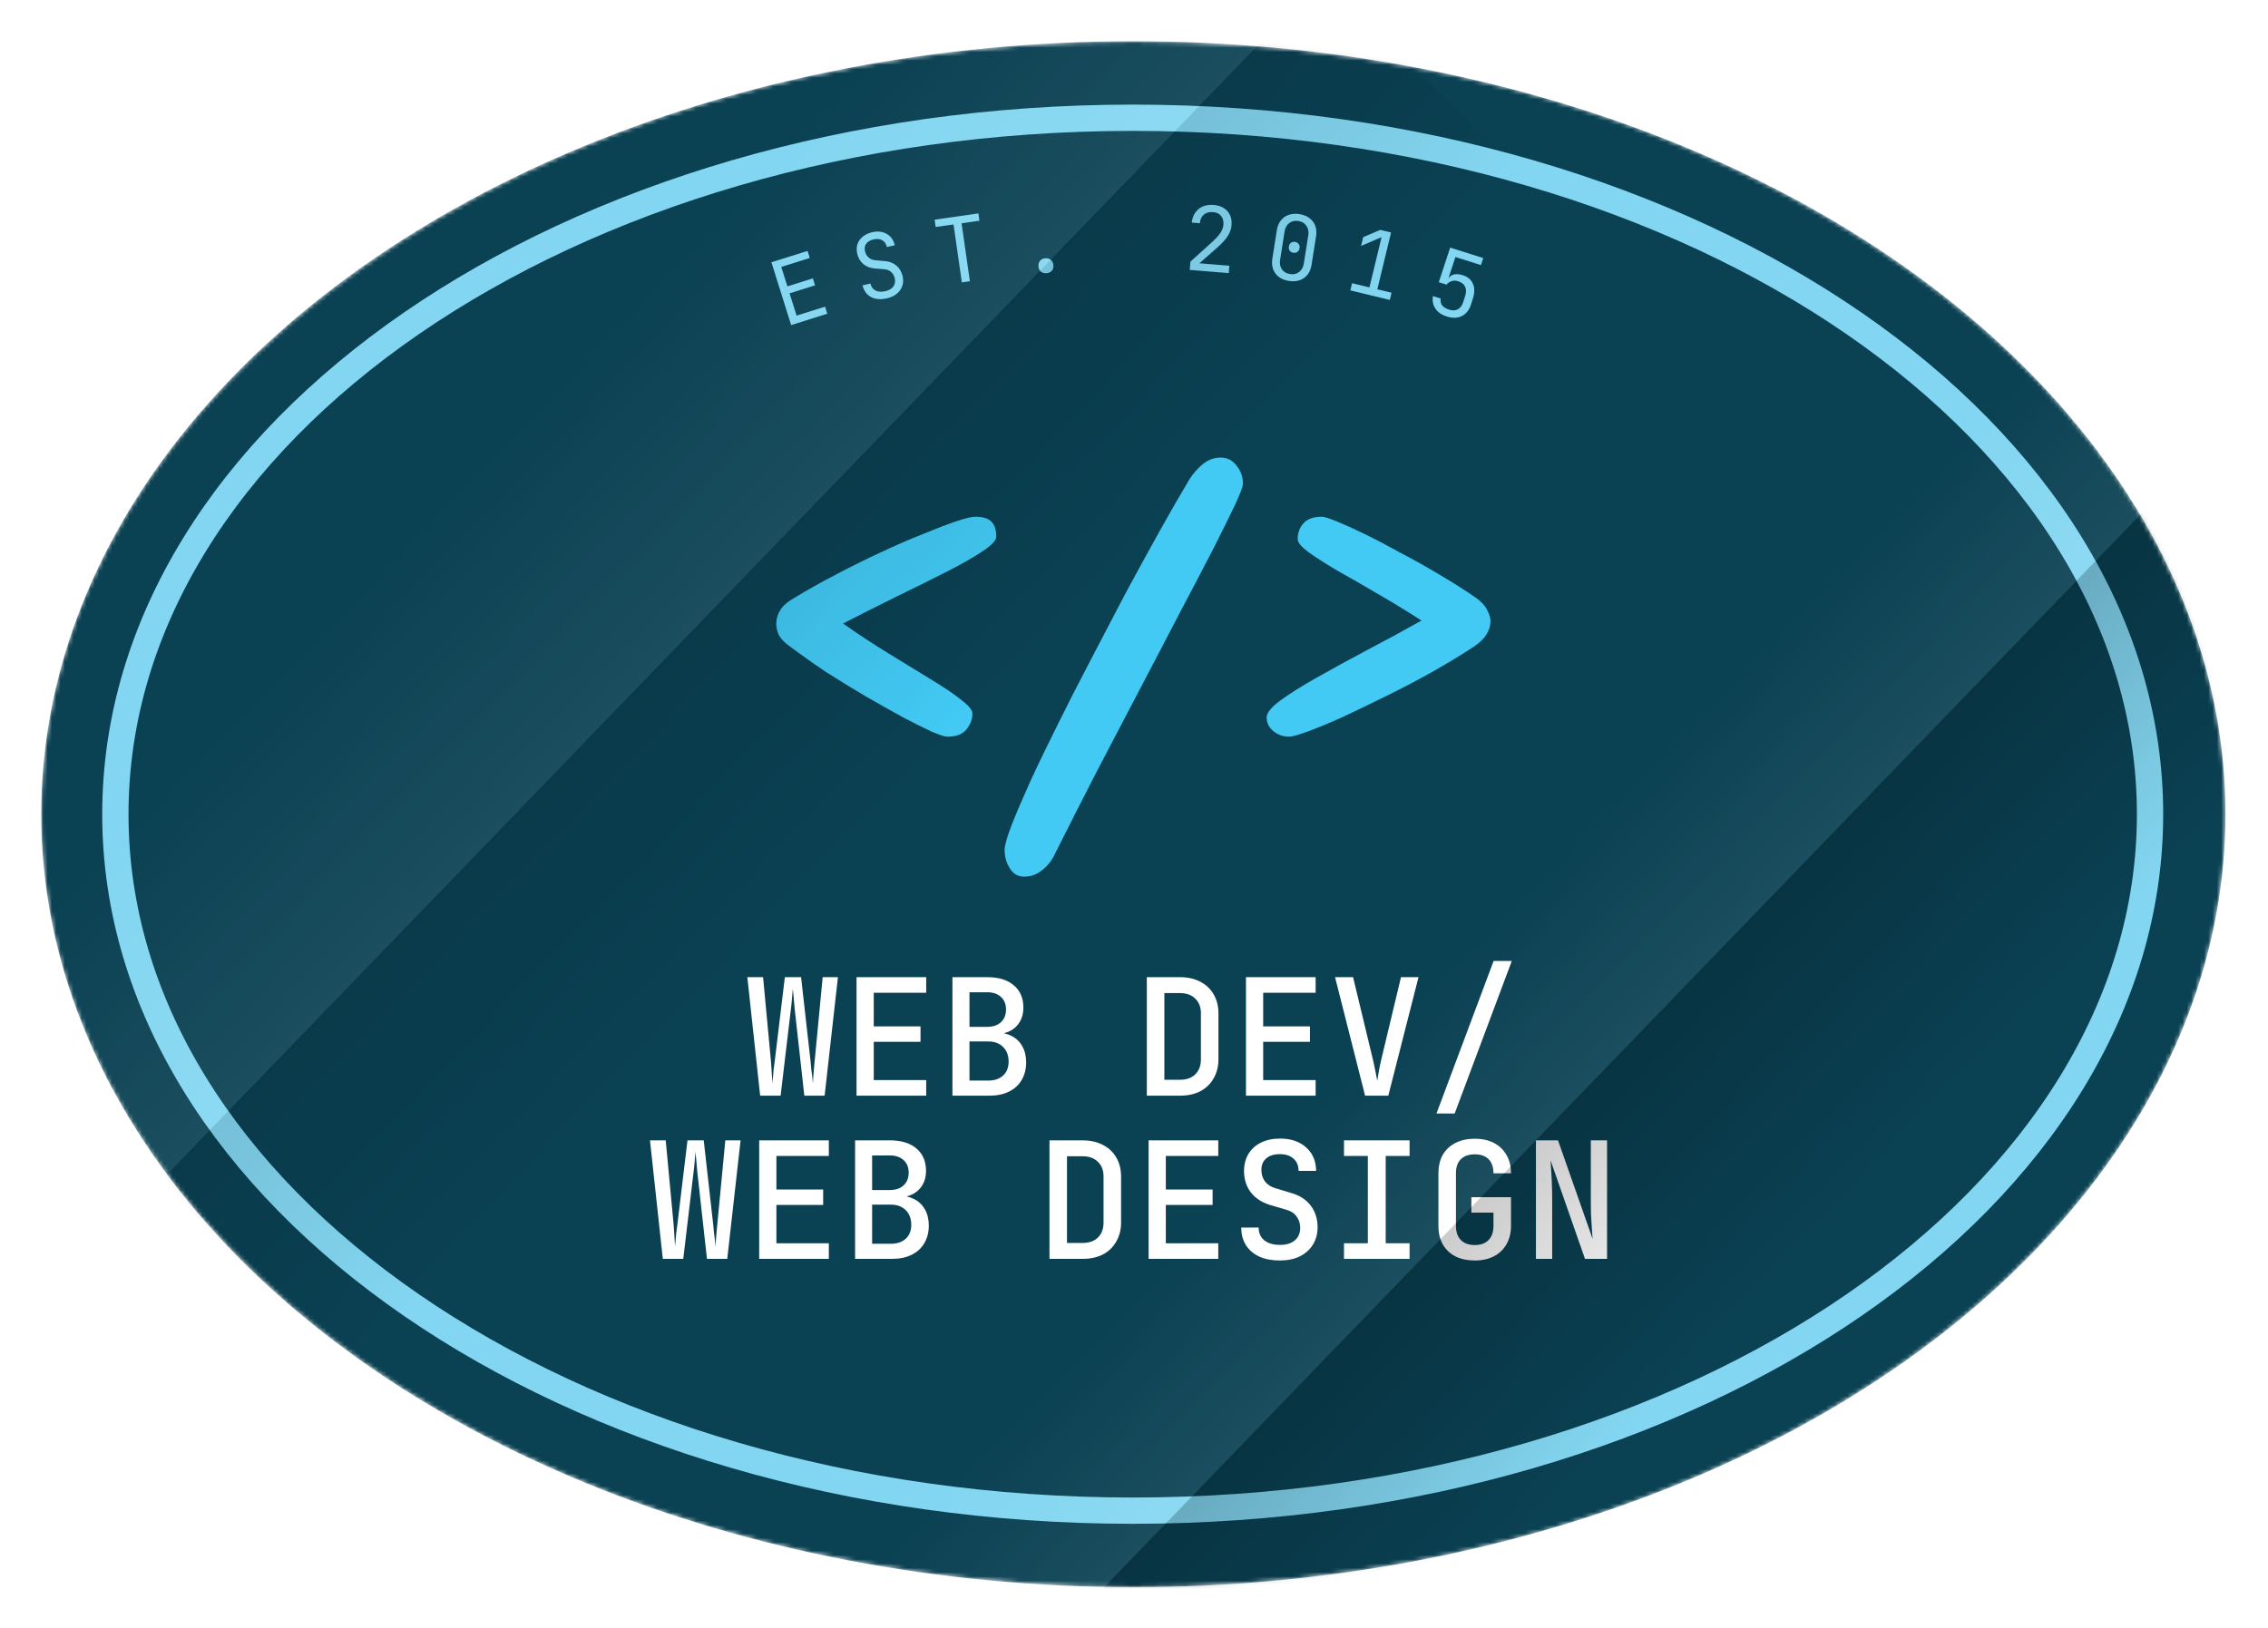 <svg width="528" height="379" viewBox="0 0 528 379" fill="none" xmlns="http://www.w3.org/2000/svg">
<g filter="url(#filter0_d_1023_70)">
<mask id="mask0_1023_70" style="mask-type:alpha" maskUnits="userSpaceOnUse" x="6" y="6" width="509" height="360">
<ellipse cx="260.25" cy="186" rx="180" ry="254.25" transform="rotate(90 260.25 186)" fill="#0A4153"/>
</mask>
<g mask="url(#mask0_1023_70)">
<ellipse cx="260.25" cy="186" rx="180" ry="254.25" transform="rotate(90 260.25 186)" fill="#0A4153"/>
<path d="M496.94 186C496.94 230.335 470.853 270.805 427.999 300.323C385.158 329.831 325.805 348.18 260.099 348.18C194.392 348.18 135.039 329.831 92.198 300.322C49.344 270.805 23.257 230.335 23.257 186C23.257 141.666 49.344 101.195 92.198 71.678C135.04 42.17 194.392 23.82 260.099 23.82C325.805 23.82 385.158 42.17 427.999 71.678C470.853 101.195 496.94 141.666 496.94 186Z" stroke="#83D6F1" stroke-width="6.12"/>
<path d="M180.584 72.102L175.99 57.476L184.404 54.833L184.92 56.476L178.289 58.559L179.711 63.087L185.641 61.224L186.151 62.847L180.221 64.71L181.851 69.898L188.482 67.815L188.999 69.458L180.584 72.102ZM202.872 65.872C201.889 66.094 201.005 66.121 200.221 65.953C199.451 65.782 198.805 65.433 198.284 64.904C197.763 64.376 197.4 63.69 197.196 62.846L199.04 62.431C199.209 63.182 199.596 63.719 200.199 64.042C200.817 64.362 201.583 64.419 202.498 64.213C203.359 64.019 203.98 63.657 204.363 63.125C204.759 62.591 204.872 61.949 204.703 61.197C204.568 60.596 204.285 60.108 203.856 59.731C203.44 59.351 202.912 59.14 202.271 59.098L200.1 58.92C199.005 58.836 198.094 58.489 197.368 57.878C196.655 57.263 196.187 56.458 195.962 55.461C195.781 54.655 195.801 53.918 196.024 53.251C196.257 52.567 196.665 51.987 197.246 51.512C197.825 51.023 198.558 50.678 199.446 50.478C200.757 50.182 201.892 50.314 202.85 50.873C203.805 51.419 204.427 52.297 204.714 53.51L202.871 53.925C202.704 53.188 202.35 52.665 201.807 52.357C201.274 52.032 200.605 51.96 199.799 52.142C199.007 52.32 198.429 52.652 198.064 53.136C197.714 53.617 197.615 54.198 197.769 54.881C197.908 55.496 198.191 55.992 198.621 56.368C199.05 56.745 199.594 56.96 200.251 57.013L202.448 57.207C203.515 57.296 204.407 57.655 205.123 58.283C205.838 58.911 206.31 59.73 206.538 60.741C206.722 61.56 206.693 62.321 206.449 63.021C206.205 63.722 205.773 64.322 205.154 64.82C204.548 65.315 203.787 65.666 202.872 65.872ZM220.323 62.158L218.387 48.667L214.229 49.264L213.985 47.559L224.17 46.097L224.415 47.802L220.258 48.399L222.194 61.889L220.323 62.158ZM240.018 60.023C239.487 60.059 239.05 59.934 238.709 59.648C238.381 59.361 238.199 58.96 238.165 58.443C238.128 57.898 238.253 57.455 238.539 57.113C238.838 56.77 239.254 56.581 239.784 56.545C240.315 56.51 240.745 56.642 241.074 56.943C241.417 57.242 241.606 57.665 241.643 58.209C241.678 58.726 241.545 59.149 241.244 59.478C240.957 59.806 240.548 59.988 240.018 60.023ZM273.375 59.257L273.531 57.331L278.6 52.749C279.465 51.962 280.105 51.255 280.521 50.629C280.938 49.989 281.171 49.361 281.221 48.747C281.29 47.896 281.107 47.207 280.672 46.68C280.251 46.154 279.636 45.859 278.827 45.793C277.934 45.721 277.209 45.915 276.652 46.376C276.109 46.837 275.801 47.508 275.73 48.387L273.846 48.234C273.949 47.315 274.223 46.537 274.668 45.899C275.128 45.248 275.721 44.769 276.449 44.463C277.19 44.158 278.028 44.043 278.963 44.119C279.883 44.193 280.664 44.439 281.305 44.856C281.96 45.261 282.443 45.805 282.752 46.491C283.062 47.176 283.18 47.972 283.107 48.879C283.036 49.744 282.737 50.584 282.207 51.398C281.678 52.212 280.846 53.12 279.711 54.124L275.628 57.712L282.598 58.277L282.459 59.993L273.375 59.257ZM296.464 61.818C295.537 61.672 294.757 61.364 294.122 60.895C293.504 60.414 293.061 59.813 292.792 59.09C292.526 58.353 292.464 57.535 292.606 56.637L293.656 49.999C293.801 49.087 294.112 48.328 294.591 47.723C295.069 47.119 295.675 46.69 296.41 46.438C297.16 46.174 297.999 46.115 298.925 46.262C299.865 46.41 300.645 46.725 301.263 47.206C301.884 47.672 302.329 48.267 302.597 48.99C302.865 49.713 302.927 50.531 302.783 51.443L301.733 58.081C301.591 58.979 301.279 59.738 300.799 60.357C300.32 60.961 299.706 61.396 298.955 61.66C298.221 61.912 297.39 61.965 296.464 61.818ZM296.717 60.221C297.546 60.352 298.252 60.195 298.833 59.748C299.43 59.289 299.795 58.639 299.928 57.795L300.978 51.158C301.112 50.314 300.964 49.589 300.536 48.983C300.123 48.365 299.502 47.99 298.672 47.859C297.843 47.728 297.129 47.891 296.533 48.349C295.952 48.796 295.594 49.441 295.461 50.285L294.411 56.922C294.277 57.766 294.417 58.496 294.829 59.115C295.258 59.721 295.887 60.09 296.717 60.221ZM297.501 55.264C297.128 55.205 296.842 55.039 296.644 54.767C296.46 54.497 296.399 54.168 296.46 53.781C296.519 53.407 296.677 53.128 296.933 52.941C297.205 52.743 297.528 52.674 297.901 52.733C298.275 52.792 298.553 52.957 298.737 53.227C298.937 53.485 299.008 53.801 298.949 54.175C298.888 54.562 298.721 54.854 298.449 55.052C298.19 55.252 297.874 55.323 297.501 55.264ZM310.766 64.021L311.17 62.347L315.212 63.323L318.036 51.626L313.265 53.672L313.757 51.63L317.732 49.932L320.243 50.538L317.049 63.767L320.356 64.565L319.952 66.239L310.766 64.021ZM333.192 70.094C332.004 69.719 331.126 69.104 330.559 68.25C329.992 67.395 329.807 66.427 330.002 65.343L331.804 65.912C331.69 66.507 331.795 67.033 332.121 67.488C332.452 67.93 332.984 68.267 333.718 68.499C334.559 68.764 335.258 68.736 335.815 68.412C336.386 68.093 336.802 67.52 337.063 66.692L337.512 65.271C337.774 64.443 337.763 63.735 337.479 63.146C337.208 62.561 336.659 62.138 335.831 61.877C335.311 61.712 334.813 61.709 334.337 61.867C333.865 62.012 333.471 62.284 333.154 62.683L331.352 62.114L334.007 54.055L341.697 56.484L341.178 58.126L335.231 56.248L333.634 61.095L334.195 61.272L333.47 61.615C333.668 60.988 334.071 60.572 334.678 60.367C335.3 60.167 336.031 60.2 336.872 60.465C338.064 60.827 338.869 61.486 339.287 62.44C339.723 63.385 339.732 64.518 339.315 65.84L338.866 67.261C338.457 68.556 337.752 69.464 336.75 69.985C335.753 70.492 334.567 70.529 333.192 70.094Z" fill="#83D6F1"/>
<path d="M339.721 146.846C336.617 148.893 333.248 150.941 329.616 152.988C326.049 154.97 322.45 156.852 318.817 158.635C315.184 160.419 311.816 162.037 308.712 163.49C305.607 164.877 302.965 165.967 300.786 166.759C298.606 167.552 297.186 167.948 296.526 167.948C295.139 167.948 293.917 167.519 292.86 166.66C291.803 165.802 291.275 164.745 291.275 163.49C291.275 162.433 292.332 161.112 294.445 159.527C296.625 157.942 299.465 156.159 302.965 154.177C306.466 152.196 310.33 150.082 314.557 147.837C318.85 145.591 323.11 143.279 327.337 140.902C323.837 138.656 320.369 136.542 316.935 134.561C313.566 132.58 310.462 130.796 307.622 129.211C304.848 127.56 302.635 126.14 300.984 124.951C299.333 123.696 298.507 122.705 298.507 121.979C298.507 120.46 298.969 119.205 299.894 118.214C300.819 117.223 302.239 116.728 304.154 116.728C304.683 116.728 305.838 117.091 307.622 117.818C309.405 118.544 311.585 119.535 314.161 120.79C316.736 122.045 319.51 123.498 322.483 125.149C325.521 126.734 328.526 128.419 331.498 130.202C334.536 131.985 337.343 133.768 339.919 135.552C341.24 136.476 342.132 137.434 342.594 138.425C343.123 139.349 343.387 140.241 343.387 141.1C343.387 142.09 343.09 143.081 342.495 144.072C341.967 144.997 341.042 145.921 339.721 146.846Z" fill="#42CAF5"/>
<path d="M234.836 200.543C233.383 200.543 232.26 199.882 231.468 198.562C230.675 197.307 230.279 195.887 230.279 194.301C230.279 193.311 230.807 191.428 231.864 188.654C232.921 185.946 234.341 182.611 236.124 178.648C237.973 174.619 240.087 170.227 242.465 165.471C244.842 160.65 247.385 155.663 250.093 150.512C252.801 145.294 255.509 140.109 258.217 134.957C260.991 129.806 263.666 124.918 266.242 120.295C268.818 115.671 271.196 111.543 273.375 107.911C274.234 106.59 275.257 105.434 276.446 104.443C277.701 103.452 279.088 102.957 280.607 102.957C282.126 102.957 283.348 103.584 284.273 104.839C285.264 106.028 285.759 107.448 285.759 109.099C285.759 109.694 285.132 111.345 283.877 114.053C282.622 116.695 280.905 120.163 278.725 124.456C276.545 128.683 274.003 133.537 271.096 139.019C268.256 144.501 265.185 150.38 261.883 156.654C258.646 162.863 255.311 169.236 251.877 175.775C248.508 182.314 245.206 188.819 241.969 195.292C241.309 196.745 240.351 197.967 239.096 198.958C237.841 200.015 236.421 200.543 234.836 200.543Z" fill="#42CAF5"/>
<path d="M228.333 121.384C228.333 122.243 227.276 123.366 225.162 124.753C223.115 126.14 220.341 127.725 216.84 129.508C213.34 131.292 209.476 133.207 205.249 135.254C201.088 137.302 196.894 139.416 192.667 141.595C196.233 144.105 199.8 146.45 203.366 148.629C206.933 150.809 210.169 152.79 213.075 154.574C216.048 156.357 218.392 157.942 220.11 159.329C221.893 160.65 222.785 161.74 222.785 162.598C222.785 163.853 222.322 165.075 221.397 166.264C220.473 167.387 218.987 167.948 216.939 167.948C216.345 167.948 215.123 167.552 213.274 166.759C211.424 165.901 209.179 164.778 206.537 163.391C203.895 161.938 201.022 160.32 197.917 158.536C194.879 156.753 191.808 154.871 188.704 152.889C185.666 150.842 182.825 148.827 180.184 146.846C178.995 145.987 178.169 145.129 177.707 144.27C177.31 143.345 177.112 142.487 177.112 141.694C177.112 140.571 177.41 139.515 178.004 138.524C178.664 137.467 179.754 136.509 181.273 135.651C184.312 133.801 187.548 131.985 190.982 130.202C194.483 128.352 197.95 126.635 201.385 125.05C204.885 123.399 208.155 121.979 211.193 120.79C214.231 119.535 216.807 118.544 218.921 117.818C221.1 117.091 222.586 116.728 223.379 116.728C225.228 116.728 226.516 117.124 227.243 117.917C227.969 118.643 228.333 119.799 228.333 121.384Z" fill="#42CAF5"/>
<path d="M173.369 251.543L170.383 223.949H174.049L175.902 243.756C175.952 244.26 175.99 244.815 176.015 245.419C176.065 246.024 176.103 246.616 176.128 247.196C176.179 247.776 176.204 248.28 176.204 248.708C176.254 248.28 176.305 247.776 176.355 247.196C176.406 246.616 176.456 246.024 176.506 245.419C176.582 244.815 176.658 244.26 176.733 243.756L179.115 223.949H182.895L185.125 243.756C185.175 244.26 185.226 244.815 185.276 245.419C185.352 246.024 185.427 246.616 185.503 247.196C185.578 247.776 185.629 248.28 185.654 248.708C185.679 248.28 185.704 247.776 185.73 247.196C185.78 246.616 185.83 246.024 185.881 245.419C185.931 244.815 185.982 244.26 186.032 243.756L187.922 223.949H191.475L188.376 251.543H183.651L181.42 231.471C181.37 230.942 181.32 230.388 181.269 229.808C181.219 229.203 181.168 228.624 181.118 228.069C181.068 227.49 181.017 227.011 180.967 226.633C180.942 227.011 180.904 227.49 180.853 228.069C180.803 228.624 180.753 229.203 180.702 229.808C180.652 230.388 180.589 230.942 180.513 231.471L178.132 251.543H173.369ZM195.807 251.543V223.949H212.024V227.578H199.814V235.402H210.701V238.993H199.814V247.914H212.024V251.543H195.807ZM218.132 251.543V223.949H226.259C228.88 223.949 230.934 224.579 232.421 225.839C233.908 227.099 234.651 228.838 234.651 231.055C234.651 232.315 234.374 233.412 233.819 234.344C233.29 235.251 232.547 235.957 231.589 236.461C230.632 236.965 229.51 237.217 228.225 237.217V236.839C229.611 236.814 230.833 237.078 231.892 237.633C232.95 238.162 233.782 238.956 234.386 240.014C234.991 241.072 235.294 242.332 235.294 243.794C235.294 245.356 234.941 246.73 234.235 247.914C233.555 249.073 232.572 249.968 231.287 250.598C230.027 251.228 228.527 251.543 226.789 251.543H218.132ZM222.101 248.028H226.448C227.91 248.028 229.069 247.637 229.926 246.856C230.783 246.075 231.211 244.991 231.211 243.605C231.211 242.194 230.783 241.06 229.926 240.203C229.069 239.346 227.91 238.918 226.448 238.918H222.101V248.028ZM222.101 235.516H226.222C227.582 235.516 228.653 235.15 229.435 234.42C230.216 233.689 230.606 232.706 230.606 231.471C230.606 230.236 230.216 229.266 229.435 228.561C228.653 227.83 227.595 227.464 226.259 227.464H222.101V235.516ZM263.387 251.543V223.949H271.099C272.913 223.949 274.488 224.302 275.824 225.007C277.159 225.688 278.192 226.658 278.923 227.918C279.679 229.178 280.057 230.665 280.057 232.378V243.076C280.057 244.764 279.679 246.251 278.923 247.536C278.192 248.821 277.159 249.817 275.824 250.522C274.488 251.203 272.913 251.543 271.099 251.543H263.387ZM267.47 247.839H271.099C272.611 247.839 273.795 247.423 274.652 246.591C275.534 245.734 275.975 244.563 275.975 243.076V232.378C275.975 230.917 275.534 229.77 274.652 228.939C273.795 228.082 272.611 227.653 271.099 227.653H267.47V247.839ZM286.468 251.543V223.949H302.685V227.578H290.475V235.402H301.362V238.993H290.475V247.914H302.685V251.543H286.468ZM314.199 251.543L307.206 223.949H311.402L315.824 242.32C316.101 243.403 316.341 244.487 316.542 245.571C316.769 246.629 316.933 247.461 317.034 248.065C317.135 247.461 317.273 246.629 317.45 245.571C317.651 244.487 317.891 243.391 318.168 242.282L322.553 223.949H326.635L319.604 251.543H314.199ZM330.816 255.701L344.122 220.169H348.355L335.05 255.701H330.816ZM150.704 289.543L147.718 261.949H151.384L153.236 281.756C153.287 282.26 153.325 282.815 153.35 283.419C153.4 284.024 153.438 284.616 153.463 285.196C153.514 285.776 153.539 286.28 153.539 286.708C153.589 286.28 153.64 285.776 153.69 285.196C153.74 284.616 153.791 284.024 153.841 283.419C153.917 282.815 153.992 282.26 154.068 281.756L156.449 261.949H160.229L162.46 281.756C162.51 282.26 162.56 282.815 162.611 283.419C162.686 284.024 162.762 284.616 162.838 285.196C162.913 285.776 162.964 286.28 162.989 286.708C163.014 286.28 163.039 285.776 163.064 285.196C163.115 284.616 163.165 284.024 163.216 283.419C163.266 282.815 163.316 282.26 163.367 281.756L165.257 261.949H168.81L165.71 289.543H160.985L158.755 269.471C158.705 268.942 158.654 268.388 158.604 267.808C158.554 267.203 158.503 266.624 158.453 266.069C158.402 265.49 158.352 265.011 158.302 264.633C158.276 265.011 158.239 265.49 158.188 266.069C158.138 266.624 158.087 267.203 158.037 267.808C157.987 268.388 157.924 268.942 157.848 269.471L155.467 289.543H150.704ZM173.142 289.543V261.949H189.358V265.578H177.149V273.402H188.035V276.993H177.149V285.914H189.358V289.543H173.142ZM195.467 289.543V261.949H203.594C206.215 261.949 208.269 262.579 209.756 263.839C211.242 265.099 211.986 266.838 211.986 269.055C211.986 270.315 211.709 271.412 211.154 272.344C210.625 273.251 209.882 273.957 208.924 274.461C207.966 274.965 206.845 275.217 205.56 275.217V274.839C206.946 274.814 208.168 275.078 209.226 275.633C210.285 276.162 211.116 276.956 211.721 278.014C212.326 279.072 212.628 280.332 212.628 281.794C212.628 283.356 212.276 284.73 211.57 285.914C210.89 287.073 209.907 287.968 208.622 288.598C207.362 289.228 205.862 289.543 204.123 289.543H195.467ZM199.436 286.028H203.783C205.245 286.028 206.404 285.637 207.261 284.856C208.118 284.075 208.546 282.991 208.546 281.605C208.546 280.194 208.118 279.06 207.261 278.203C206.404 277.346 205.245 276.918 203.783 276.918H199.436V286.028ZM199.436 273.516H203.556C204.917 273.516 205.988 273.15 206.769 272.42C207.551 271.689 207.941 270.706 207.941 269.471C207.941 268.236 207.551 267.266 206.769 266.561C205.988 265.83 204.93 265.464 203.594 265.464H199.436V273.516ZM240.722 289.543V261.949H248.433C250.248 261.949 251.823 262.302 253.158 263.007C254.494 263.688 255.527 264.658 256.258 265.918C257.014 267.178 257.392 268.665 257.392 270.378V281.076C257.392 282.764 257.014 284.251 256.258 285.536C255.527 286.821 254.494 287.817 253.158 288.522C251.823 289.203 250.248 289.543 248.433 289.543H240.722ZM244.804 285.839H248.433C249.945 285.839 251.13 285.423 251.986 284.591C252.868 283.734 253.309 282.563 253.309 281.076V270.378C253.309 268.917 252.868 267.77 251.986 266.939C251.13 266.082 249.945 265.653 248.433 265.653H244.804V285.839ZM263.803 289.543V261.949H280.019V265.578H267.81V273.402H278.696V276.993H267.81V285.914H280.019V289.543H263.803ZM294.369 289.921C292.504 289.921 290.904 289.619 289.568 289.014C288.232 288.384 287.199 287.502 286.468 286.368C285.738 285.209 285.372 283.835 285.372 282.248H289.417C289.417 283.508 289.858 284.503 290.74 285.234C291.622 285.939 292.844 286.292 294.406 286.292C295.868 286.292 297.015 285.939 297.846 285.234C298.678 284.528 299.094 283.558 299.094 282.323C299.094 281.29 298.804 280.395 298.224 279.639C297.67 278.883 296.863 278.367 295.805 278.09L292.327 277.069C290.311 276.489 288.749 275.507 287.64 274.121C286.557 272.709 286.015 271.034 286.015 269.093C286.015 267.581 286.355 266.258 287.035 265.124C287.716 263.99 288.686 263.108 289.946 262.478C291.206 261.848 292.693 261.533 294.406 261.533C296.926 261.533 298.942 262.214 300.454 263.574C301.992 264.935 302.773 266.762 302.798 269.055H298.716C298.716 267.846 298.325 266.901 297.544 266.22C296.788 265.515 295.717 265.162 294.331 265.162C292.995 265.162 291.949 265.49 291.193 266.145C290.437 266.775 290.059 267.669 290.059 268.829C290.059 269.862 290.337 270.756 290.891 271.512C291.471 272.268 292.29 272.798 293.348 273.1L296.863 274.158C298.879 274.713 300.429 275.696 301.513 277.107C302.596 278.518 303.138 280.206 303.138 282.172C303.138 283.709 302.773 285.07 302.042 286.254C301.311 287.414 300.291 288.321 298.98 288.976C297.67 289.606 296.133 289.921 294.369 289.921ZM309.285 289.543V285.914H314.841V265.578H309.285V261.949H324.556V265.578H318.999V285.914H324.556V289.543H309.285ZM339.737 289.921C338.023 289.921 336.524 289.606 335.239 288.976C333.979 288.321 332.996 287.388 332.29 286.179C331.61 284.944 331.27 283.508 331.27 281.87V269.622C331.27 267.959 331.61 266.523 332.29 265.313C332.996 264.104 333.979 263.184 335.239 262.554C336.524 261.899 338.023 261.571 339.737 261.571C341.45 261.571 342.937 261.899 344.197 262.554C345.457 263.209 346.427 264.141 347.108 265.351C347.813 266.535 348.166 267.959 348.166 269.622H344.084C344.084 268.186 343.706 267.09 342.95 266.334C342.194 265.578 341.123 265.2 339.737 265.2C338.351 265.2 337.267 265.578 336.486 266.334C335.73 267.09 335.352 268.173 335.352 269.585V281.87C335.352 283.281 335.73 284.377 336.486 285.158C337.267 285.939 338.351 286.33 339.737 286.33C341.123 286.33 342.194 285.939 342.95 285.158C343.706 284.377 344.084 283.281 344.084 281.87V278.77H338.943V275.179H348.166V281.87C348.166 283.508 347.813 284.931 347.108 286.141C346.427 287.351 345.457 288.283 344.197 288.938C342.937 289.593 341.45 289.921 339.737 289.921ZM353.973 289.543V261.949H359.113L367.165 284.894C367.114 284.163 367.051 283.293 366.976 282.285C366.9 281.277 366.837 280.232 366.787 279.148C366.762 278.064 366.749 277.082 366.749 276.2V261.949H370.529V289.543H365.388L357.375 266.598C357.425 267.254 357.475 268.073 357.526 269.055C357.601 270.038 357.652 271.059 357.677 272.117C357.727 273.176 357.753 274.158 357.753 275.066V289.543H353.973Z" fill="white"/>
<g opacity="0.5">
<g opacity="0.7" filter="url(#filter1_f_1023_70)">
<rect x="196.5" y="366.123" width="413.079" height="40.892" transform="rotate(-45.996 196.5 366.123)" fill="url(#paint0_linear_1023_70)" fill-opacity="0.2"/>
</g>
<g filter="url(#filter2_f_1023_70)">
<rect x="225.913" y="394.531" width="413.079" height="61.312" transform="rotate(-45.996 225.913 394.531)" fill="url(#paint1_linear_1023_70)" fill-opacity="0.4"/>
</g>
</g>
<g opacity="0.5">
<g opacity="0.7" filter="url(#filter3_f_1023_70)">
<rect x="-27" y="246.123" width="413.079" height="61.312" transform="rotate(-45.996 -27 246.123)" fill="url(#paint2_linear_1023_70)" fill-opacity="0.2"/>
</g>
<g opacity="0.5" filter="url(#filter4_f_1023_70)">
<rect x="17.101" y="288.718" width="413.079" height="61.312" transform="rotate(-45.996 17.101 288.718)" fill="url(#paint3_linear_1023_70)" fill-opacity="0.4"/>
</g>
</g>
</g>
</g>
<defs>
<filter id="filter0_d_1023_70" x="0.6" y="0.6" width="526.5" height="378" filterUnits="userSpaceOnUse" color-interpolation-filters="sRGB">
<feFlood flood-opacity="0" result="BackgroundImageFix"/>
<feColorMatrix in="SourceAlpha" type="matrix" values="0 0 0 0 0 0 0 0 0 0 0 0 0 0 0 0 0 0 127 0" result="hardAlpha"/>
<feOffset dx="3.6" dy="3.6"/>
<feGaussianBlur stdDeviation="4.5"/>
<feComposite in2="hardAlpha" operator="out"/>
<feColorMatrix type="matrix" values="0 0 0 0 0 0 0 0 0 0 0 0 0 0 0 0 0 0 0.1 0"/>
<feBlend mode="normal" in2="BackgroundImageFix" result="effect1_dropShadow_1023_70"/>
<feBlend mode="normal" in="SourceGraphic" in2="effect1_dropShadow_1023_70" result="shape"/>
</filter>
<filter id="filter1_f_1023_70" x="181.5" y="54" width="346.383" height="355.531" filterUnits="userSpaceOnUse" color-interpolation-filters="sRGB">
<feFlood flood-opacity="0" result="BackgroundImageFix"/>
<feBlend mode="normal" in="SourceGraphic" in2="BackgroundImageFix" result="shape"/>
<feGaussianBlur stdDeviation="7.5" result="effect1_foregroundBlur_1023_70"/>
</filter>
<filter id="filter2_f_1023_70" x="210.913" y="82.408" width="361.071" height="369.718" filterUnits="userSpaceOnUse" color-interpolation-filters="sRGB">
<feFlood flood-opacity="0" result="BackgroundImageFix"/>
<feBlend mode="normal" in="SourceGraphic" in2="BackgroundImageFix" result="shape"/>
<feGaussianBlur stdDeviation="7.5" result="effect1_foregroundBlur_1023_70"/>
</filter>
<filter id="filter3_f_1023_70" x="-42" y="-66" width="361.071" height="369.718" filterUnits="userSpaceOnUse" color-interpolation-filters="sRGB">
<feFlood flood-opacity="0" result="BackgroundImageFix"/>
<feBlend mode="normal" in="SourceGraphic" in2="BackgroundImageFix" result="shape"/>
<feGaussianBlur stdDeviation="7.5" result="effect1_foregroundBlur_1023_70"/>
</filter>
<filter id="filter4_f_1023_70" x="2.101" y="-23.406" width="361.071" height="369.718" filterUnits="userSpaceOnUse" color-interpolation-filters="sRGB">
<feFlood flood-opacity="0" result="BackgroundImageFix"/>
<feBlend mode="normal" in="SourceGraphic" in2="BackgroundImageFix" result="shape"/>
<feGaussianBlur stdDeviation="7.5" result="effect1_foregroundBlur_1023_70"/>
</filter>
<linearGradient id="paint0_linear_1023_70" x1="403.039" y1="366.123" x2="403.039" y2="407.015" gradientUnits="userSpaceOnUse">
<stop stop-color="white" stop-opacity="0"/>
<stop offset="1" stop-color="white"/>
</linearGradient>
<linearGradient id="paint1_linear_1023_70" x1="432.452" y1="394.531" x2="432.452" y2="455.843" gradientUnits="userSpaceOnUse">
<stop/>
<stop offset="1" stop-opacity="0"/>
</linearGradient>
<linearGradient id="paint2_linear_1023_70" x1="179.539" y1="246.123" x2="179.539" y2="307.436" gradientUnits="userSpaceOnUse">
<stop stop-color="white" stop-opacity="0"/>
<stop offset="1" stop-color="white"/>
</linearGradient>
<linearGradient id="paint3_linear_1023_70" x1="223.64" y1="288.718" x2="223.64" y2="350.03" gradientUnits="userSpaceOnUse">
<stop/>
<stop offset="1" stop-opacity="0"/>
</linearGradient>
</defs>
</svg>
